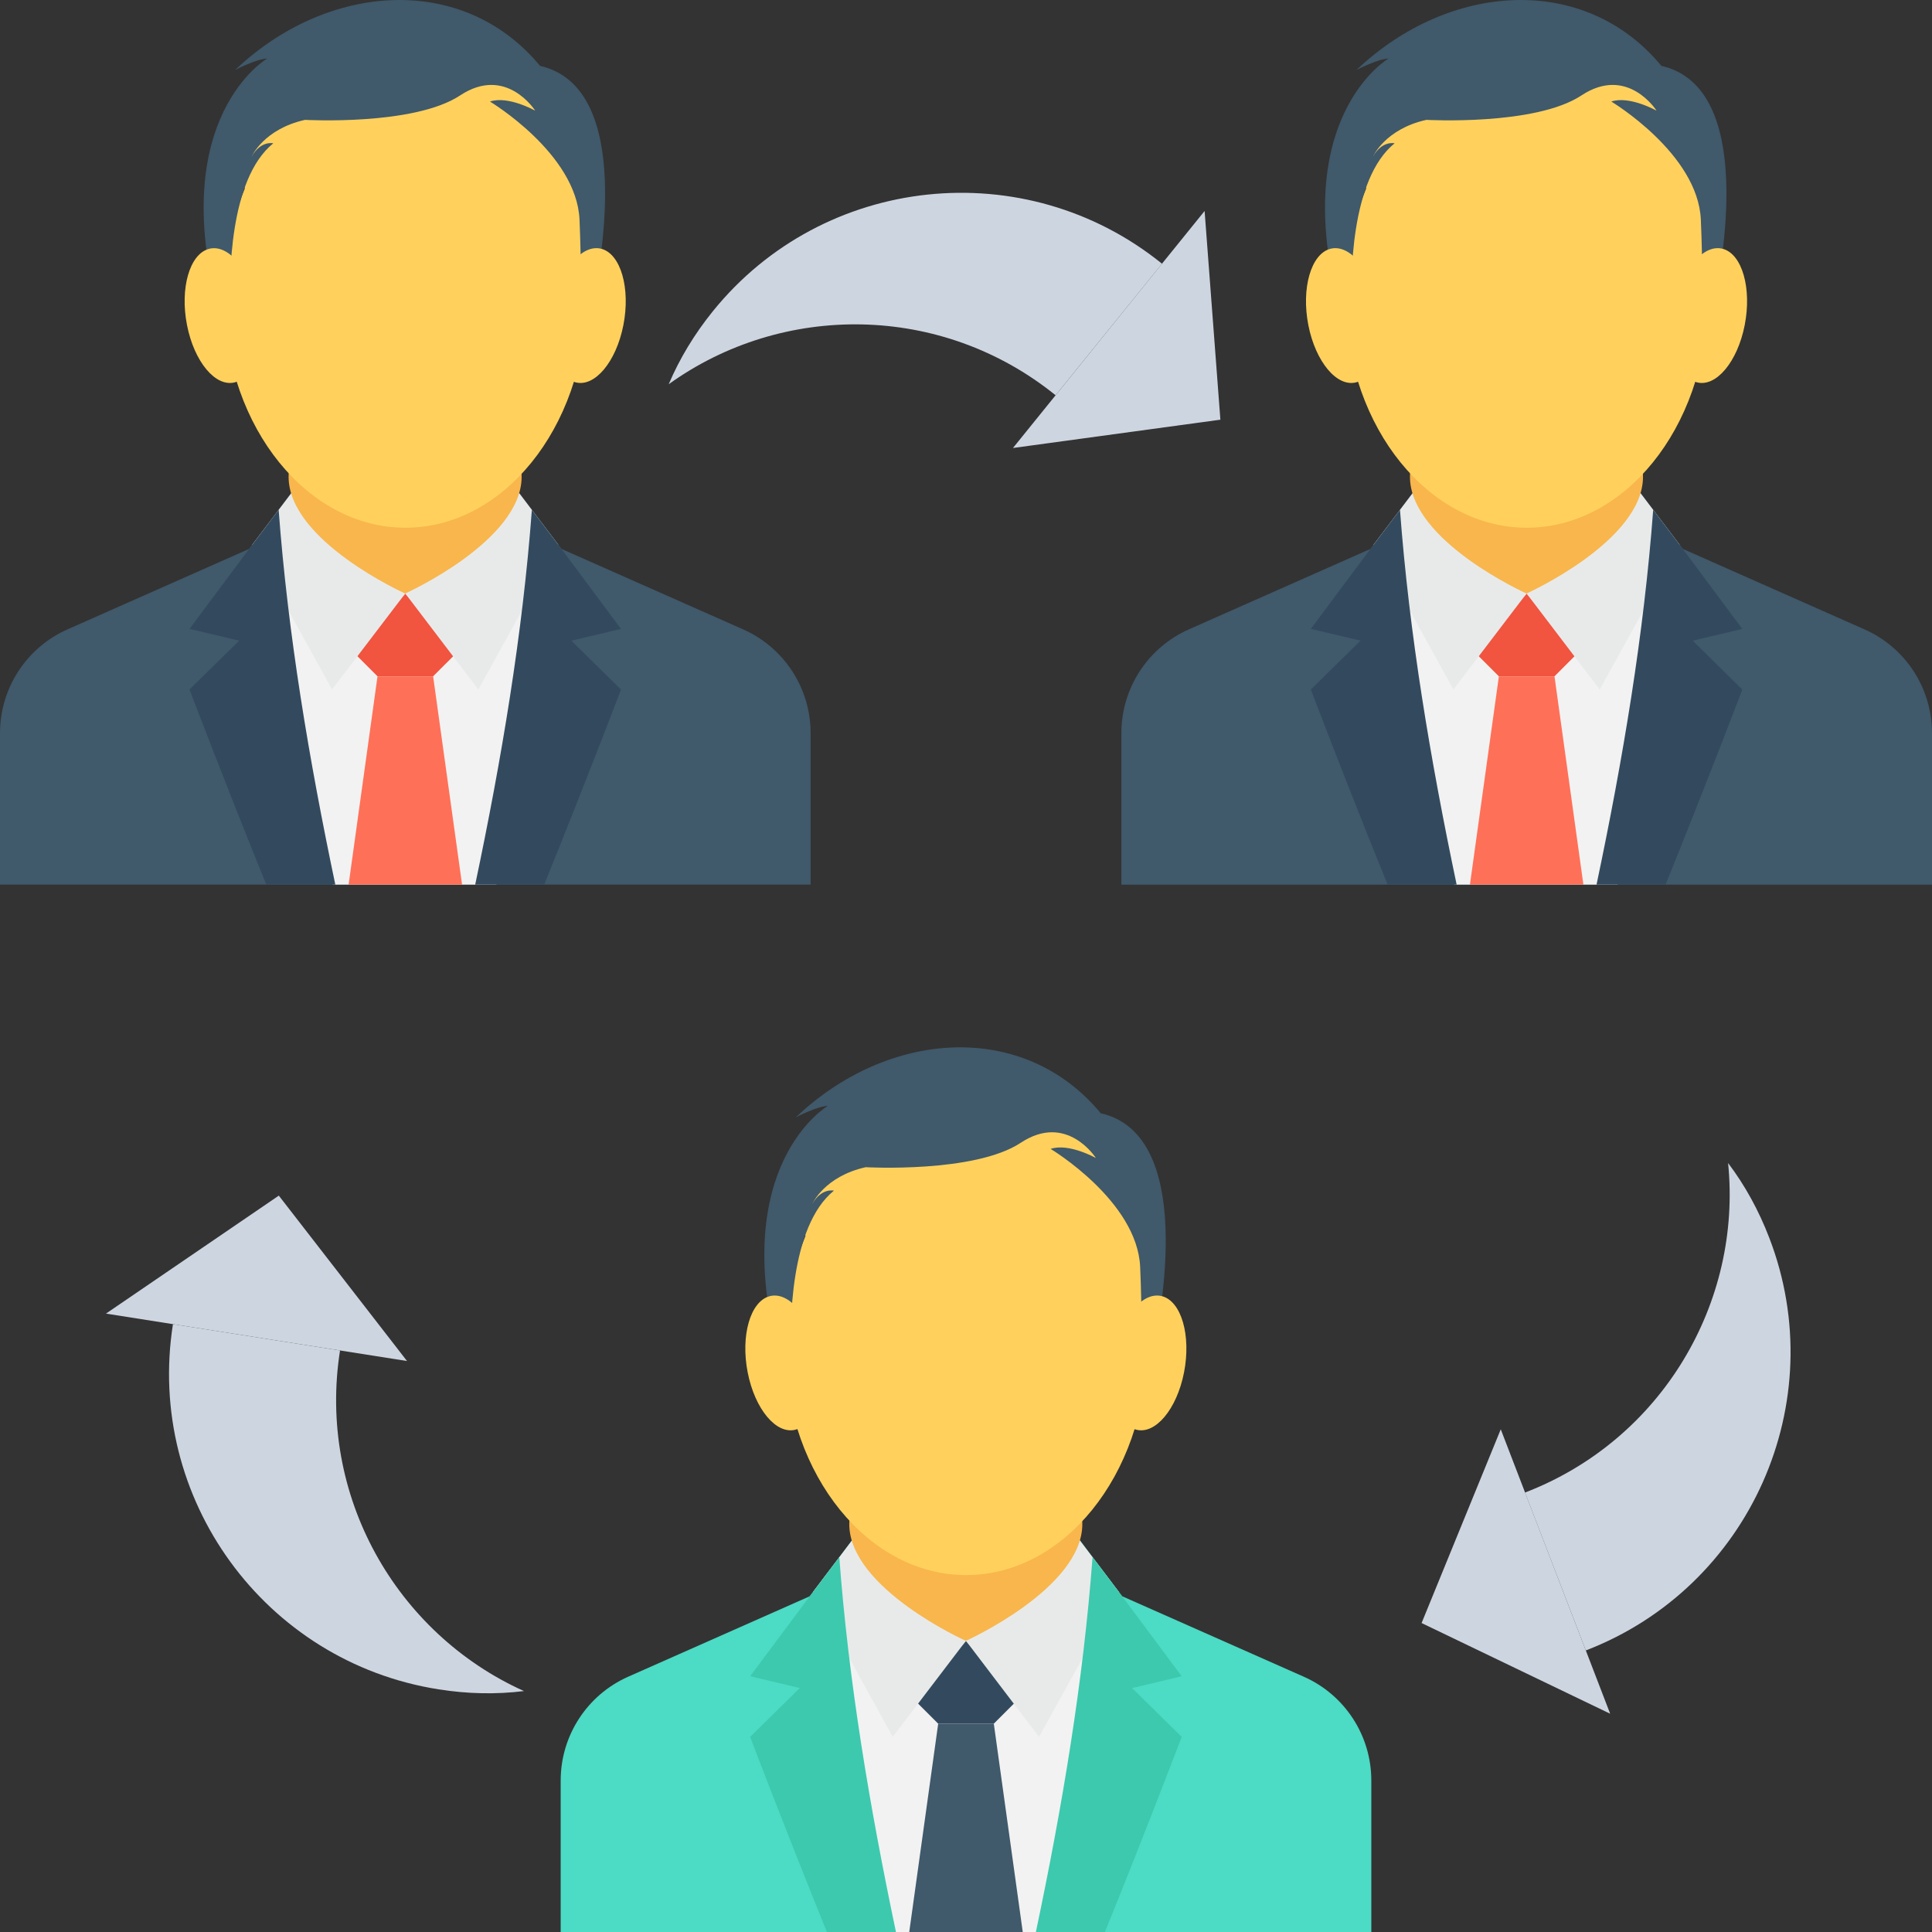 <?xml version="1.0" encoding="utf-8"?>
<!-- Generator: Adobe Illustrator 16.0.0, SVG Export Plug-In . SVG Version: 6.00 Build 0)  -->
<!DOCTYPE svg PUBLIC "-//W3C//DTD SVG 1.1//EN" "http://www.w3.org/Graphics/SVG/1.1/DTD/svg11.dtd">
<svg version="1.1" id="Layer_1" xmlns="http://www.w3.org/2000/svg" xmlns:xlink="http://www.w3.org/1999/xlink" x="0px" y="0px"
	 width="48px" height="48px" viewBox="0 0 48 48" enable-background="new 0 0 48 48" xml:space="preserve">
<rect x="0" y="0" width="48" height="48" fill="#333333" stroke="none"/>
<g>
	<path fill="#4CDBC4" d="M34.07,48v-3.764c0-1.116-0.657-2.127-1.679-2.579l-4.512-1.999l-1.158-1.535h-5.443l-1.158,1.535
		l-4.512,1.999c-1.02,0.452-1.678,1.463-1.678,2.579V48H34.07z"/>
	<polygon fill="#F2F2F2" points="26.259,48 27.8,41.482 27.313,39.412 26.219,40.27 24.126,40.649 21.331,39.649 20.452,40.768 
		22.198,48 	"/>
	<polygon fill="#334A5E" points="24.69,42.825 25.282,42.233 24,40.768 22.717,42.233 23.309,42.825 	"/>
	<polygon fill="#40596B" points="25.41,48 24.691,42.825 23.309,42.825 22.59,48 	"/>
	<polygon fill="#E8EAEA" points="27.8,39.555 26.827,38.271 23.997,40.763 25.815,43.153 	"/>
	<polygon fill="#E8EAEA" points="20.196,39.555 21.169,38.27 24,40.763 22.18,43.152 	"/>
	<path fill="#3DC9AE" d="M20.545,48h1.715c-0.656-3.121-1.178-6.229-1.408-9.312l-0.733,0.969l-1.481,1.988l1.233,0.293
		l-1.233,1.214C18.637,43.152,19.494,45.408,20.545,48"/>
	<path fill="#F8B64C" d="M26.89,37.865c0,1.6-2.894,2.902-2.894,2.902s-2.896-1.302-2.896-2.902s2.896-2.894,2.896-2.894
		S26.89,36.265,26.89,37.865"/>
	<path fill="#FFD15C" d="M28.364,32.018c0.105,0.489,0.154,1.006,0.14,1.531c-0.069,3.123-2.083,5.583-4.501,5.583
		s-4.438-2.46-4.507-5.583c-0.021-1.021,0.167-1.992,0.517-2.845c-0.182-0.391-0.209-0.845-0.006-1.314
		c0.397-0.964,1.6-1.446,2.563-1.705c2.286-0.608,4.62,0.119,5.892,2.048c0.133,0.209,0.176,0.405,0.154,0.594
		c0.202,0.377,0.16,0.873-0.126,1.195C28.49,31.697,28.448,31.864,28.364,32.018"/>
	<path fill="#40596B" d="M19.772,27.759c0,0,0.514-0.269,0.795-0.284c0,0-2.49,1.452-1.213,6.23h0.301
		c-0.031-0.762-0.043-3.23,1.064-4.124c0,0-0.309-0.076-0.537,0.329c0,0,0.299-0.683,1.326-0.911c0,0,2.704,0.152,3.852-0.607
		c1.148-0.759,1.867,0.379,1.867,0.379s-0.671-0.379-1.125-0.227c0,0,2.153,1.29,2.225,2.935c0.05,1.142,0.031,1.881,0.014,2.226
		h0.279c0.236-1.06,1.084-5.512-1.273-6.047C25.429,25.34,22.063,25.583,19.772,27.759"/>
	<path fill="#FFD15C" d="M29.417,34.097c-0.179,0.915-0.713,1.552-1.192,1.422c-0.479-0.13-0.724-0.978-0.545-1.893
		c0.18-0.915,0.713-1.552,1.193-1.422C29.352,32.334,29.596,33.182,29.417,34.097"/>
	<path fill="#FFD15C" d="M18.576,34.097c0.179,0.915,0.713,1.552,1.192,1.422c0.479-0.13,0.724-0.978,0.545-1.893
		c-0.18-0.915-0.713-1.552-1.193-1.422C18.641,32.334,18.397,33.182,18.576,34.097"/>
	<path fill="#3DC9AE" d="M27.451,48c1.051-2.592,1.907-4.847,1.907-4.847l-1.232-1.214l1.232-0.293l-1.48-1.989l-0.734-0.968
		c-0.23,3.081-0.75,6.19-1.408,9.311H27.451z"/>
	<path fill="#40596B" d="M20.14,21.979v-3.764c0-1.116-0.658-2.128-1.679-2.579l-4.512-1.999l-1.158-1.535H7.348L6.19,13.637
		l-4.512,1.999C0.659,16.086,0,17.099,0,18.214v3.764H20.14z"/>
	<polygon fill="#F2F2F2" points="12.33,21.979 13.871,15.46 13.383,13.391 12.29,14.249 10.196,14.627 7.401,13.627 6.522,14.747 
		8.268,21.979 	"/>
	<polygon fill="#F1543F" points="10.76,16.803 11.352,16.212 10.07,14.747 8.788,16.212 9.379,16.803 	"/>
	<polygon fill="#FF7058" points="11.48,21.979 10.761,16.804 9.379,16.804 8.661,21.979 	"/>
	<polygon fill="#E8EAEA" points="13.871,13.534 12.897,12.249 10.067,14.742 11.885,17.132 	"/>
	<polygon fill="#E8EAEA" points="6.266,13.534 7.24,12.248 10.07,14.742 8.25,17.131 	"/>
	<path fill="#334A5E" d="M6.616,21.979h1.715c-0.656-3.121-1.178-6.23-1.408-9.312l-0.733,0.969l-1.481,1.988l1.233,0.293
		L4.708,17.13C4.708,17.13,5.564,19.387,6.616,21.979"/>
	<path fill="#F8B64C" d="M12.96,11.844c0,1.6-2.894,2.902-2.894,2.902s-2.896-1.302-2.896-2.902c0-1.6,2.896-2.895,2.896-2.895
		S12.96,10.244,12.96,11.844"/>
	<path fill="#FFD15C" d="M14.434,5.997c0.105,0.489,0.154,1.006,0.14,1.531c-0.069,3.123-2.083,5.583-4.501,5.583
		s-4.438-2.46-4.507-5.583C5.545,6.506,5.733,5.536,6.083,4.682C5.901,4.292,5.874,3.837,6.076,3.369
		c0.397-0.964,1.601-1.446,2.563-1.705c2.287-0.608,4.621,0.119,5.893,2.048c0.133,0.209,0.176,0.405,0.154,0.594
		c0.201,0.377,0.16,0.873-0.126,1.195C14.56,5.674,14.518,5.842,14.434,5.997"/>
	<path fill="#40596B" d="M5.842,1.738c0,0,0.514-0.269,0.795-0.284c0,0-2.49,1.452-1.214,6.23h0.302
		C5.694,6.922,5.682,4.454,6.79,3.56c0,0-0.309-0.076-0.537,0.329c0,0,0.298-0.683,1.326-0.911c0,0,2.704,0.152,3.852-0.607
		c1.148-0.759,1.866,0.379,1.866,0.379s-0.67-0.379-1.124-0.227c0,0,2.153,1.29,2.225,2.935c0.049,1.142,0.031,1.881,0.014,2.226
		h0.279c0.236-1.06,1.084-5.512-1.273-6.047C11.5-0.68,8.133-0.438,5.842,1.738"/>
	<path fill="#FFD15C" d="M15.488,8.076c-0.179,0.915-0.713,1.552-1.192,1.422c-0.479-0.13-0.724-0.979-0.545-1.894
		c0.18-0.916,0.713-1.552,1.193-1.422C15.422,6.313,15.667,7.161,15.488,8.076"/>
	<path fill="#FFD15C" d="M4.646,8.076c0.179,0.915,0.713,1.552,1.192,1.422c0.479-0.13,0.724-0.979,0.545-1.894
		C6.204,6.689,5.67,6.053,5.19,6.183C4.711,6.313,4.467,7.161,4.646,8.076"/>
	<path fill="#334A5E" d="M13.52,21.979c1.052-2.592,1.908-4.847,1.908-4.847l-1.232-1.214l1.232-0.293l-1.48-1.989l-0.734-0.968
		c-0.23,3.081-0.751,6.19-1.408,9.311H13.52z"/>
	<path fill="#40596B" d="M48,21.979v-3.764c0-1.116-0.657-2.128-1.679-2.579l-4.512-1.999l-1.158-1.535h-5.443l-1.158,1.535
		l-4.512,1.999c-1.02,0.451-1.678,1.463-1.678,2.579v3.764H48z"/>
	<polygon fill="#F2F2F2" points="40.189,21.979 41.73,15.46 41.243,13.391 40.149,14.249 38.056,14.627 35.26,13.627 34.381,14.747 
		36.127,21.979 	"/>
	<polygon fill="#F1543F" points="38.621,16.803 39.211,16.212 37.929,14.747 36.647,16.212 37.239,16.803 	"/>
	<polygon fill="#FF7058" points="39.339,21.979 38.621,16.804 37.239,16.804 36.52,21.979 	"/>
	<polygon fill="#E8EAEA" points="41.73,13.534 40.756,12.249 37.926,14.742 39.745,17.132 	"/>
	<polygon fill="#E8EAEA" points="34.125,13.534 35.099,12.248 37.929,14.742 36.11,17.131 	"/>
	<path fill="#334A5E" d="M34.475,21.979h1.715c-0.656-3.121-1.178-6.23-1.408-9.312l-0.733,0.969l-1.481,1.988l1.233,0.293
		l-1.233,1.214C32.567,17.13,33.423,19.387,34.475,21.979"/>
	<path fill="#F8B64C" d="M40.82,11.844c0,1.6-2.894,2.902-2.894,2.902s-2.896-1.302-2.896-2.902c0-1.6,2.896-2.895,2.896-2.895
		S40.82,10.244,40.82,11.844"/>
	<path fill="#FFD15C" d="M42.293,5.997c0.105,0.489,0.154,1.006,0.141,1.531c-0.07,3.123-2.084,5.583-4.502,5.583
		s-4.438-2.46-4.507-5.583c-0.021-1.021,0.167-1.992,0.517-2.845c-0.182-0.391-0.209-0.845-0.006-1.313
		c0.397-0.964,1.6-1.446,2.563-1.705c2.286-0.608,4.62,0.119,5.892,2.048c0.133,0.209,0.176,0.405,0.154,0.594
		c0.202,0.377,0.16,0.873-0.126,1.195C42.419,5.674,42.377,5.842,42.293,5.997"/>
	<path fill="#40596B" d="M33.702,1.738c0,0,0.515-0.269,0.795-0.284c0,0-2.49,1.452-1.213,6.23h0.301
		c-0.031-0.762-0.043-3.23,1.064-4.124c0,0-0.309-0.076-0.537,0.329c0,0,0.299-0.683,1.326-0.911c0,0,2.704,0.152,3.852-0.607
		c1.148-0.759,1.867,0.379,1.867,0.379s-0.67-0.379-1.125-0.227c0,0,2.153,1.29,2.225,2.935c0.05,1.142,0.031,1.881,0.014,2.226
		h0.279c0.236-1.06,1.085-5.512-1.273-6.047C39.359-0.68,35.993-0.438,33.702,1.738"/>
	<path fill="#FFD15C" d="M43.347,8.076c-0.179,0.915-0.713,1.552-1.192,1.422c-0.479-0.13-0.724-0.979-0.545-1.894
		c0.18-0.916,0.713-1.552,1.193-1.422C43.282,6.313,43.526,7.161,43.347,8.076"/>
	<path fill="#FFD15C" d="M32.505,8.076c0.179,0.915,0.714,1.552,1.193,1.422c0.479-0.13,0.723-0.979,0.544-1.894
		c-0.18-0.916-0.713-1.552-1.193-1.422C32.571,6.313,32.327,7.161,32.505,8.076"/>
	<path fill="#334A5E" d="M41.38,21.979c1.051-2.592,1.907-4.847,1.907-4.847l-1.232-1.214l1.232-0.293l-1.48-1.989l-0.734-0.968
		c-0.23,3.081-0.75,6.19-1.408,9.311H41.38z"/>
	<path fill="#CDD6E0" d="M13.017,42.014c-0.688,0.086-1.402,0.071-2.121-0.043c-4.321-0.68-7.28-4.751-6.599-9.073l4.151,0.654
		C7.881,37.155,9.842,40.583,13.017,42.014"/>
	<polygon fill="#CDD6E0" points="6.927,29.705 6.927,29.705 2.633,32.636 10.112,33.814 	"/>
	<path fill="#CDD6E0" d="M42.934,28.895c0.419,0.553,0.762,1.179,1.023,1.858c1.571,4.082-0.476,8.681-4.558,10.252l-1.51-3.923
		C41.293,35.772,43.284,32.36,42.934,28.895"/>
	<polygon fill="#CDD6E0" points="35.319,40.324 35.319,40.324 40.004,42.577 37.286,35.511 	"/>
	<path fill="#CDD6E0" d="M16.614,9.546c0.271-0.639,0.641-1.25,1.098-1.815c2.75-3.402,7.755-3.929,11.158-1.179L26.226,9.82
		C23.39,7.528,19.442,7.511,16.614,9.546"/>
	<polygon fill="#CDD6E0" points="30.32,10.427 30.32,10.427 29.928,5.242 25.167,11.13 	"/>
</g>
</svg>
